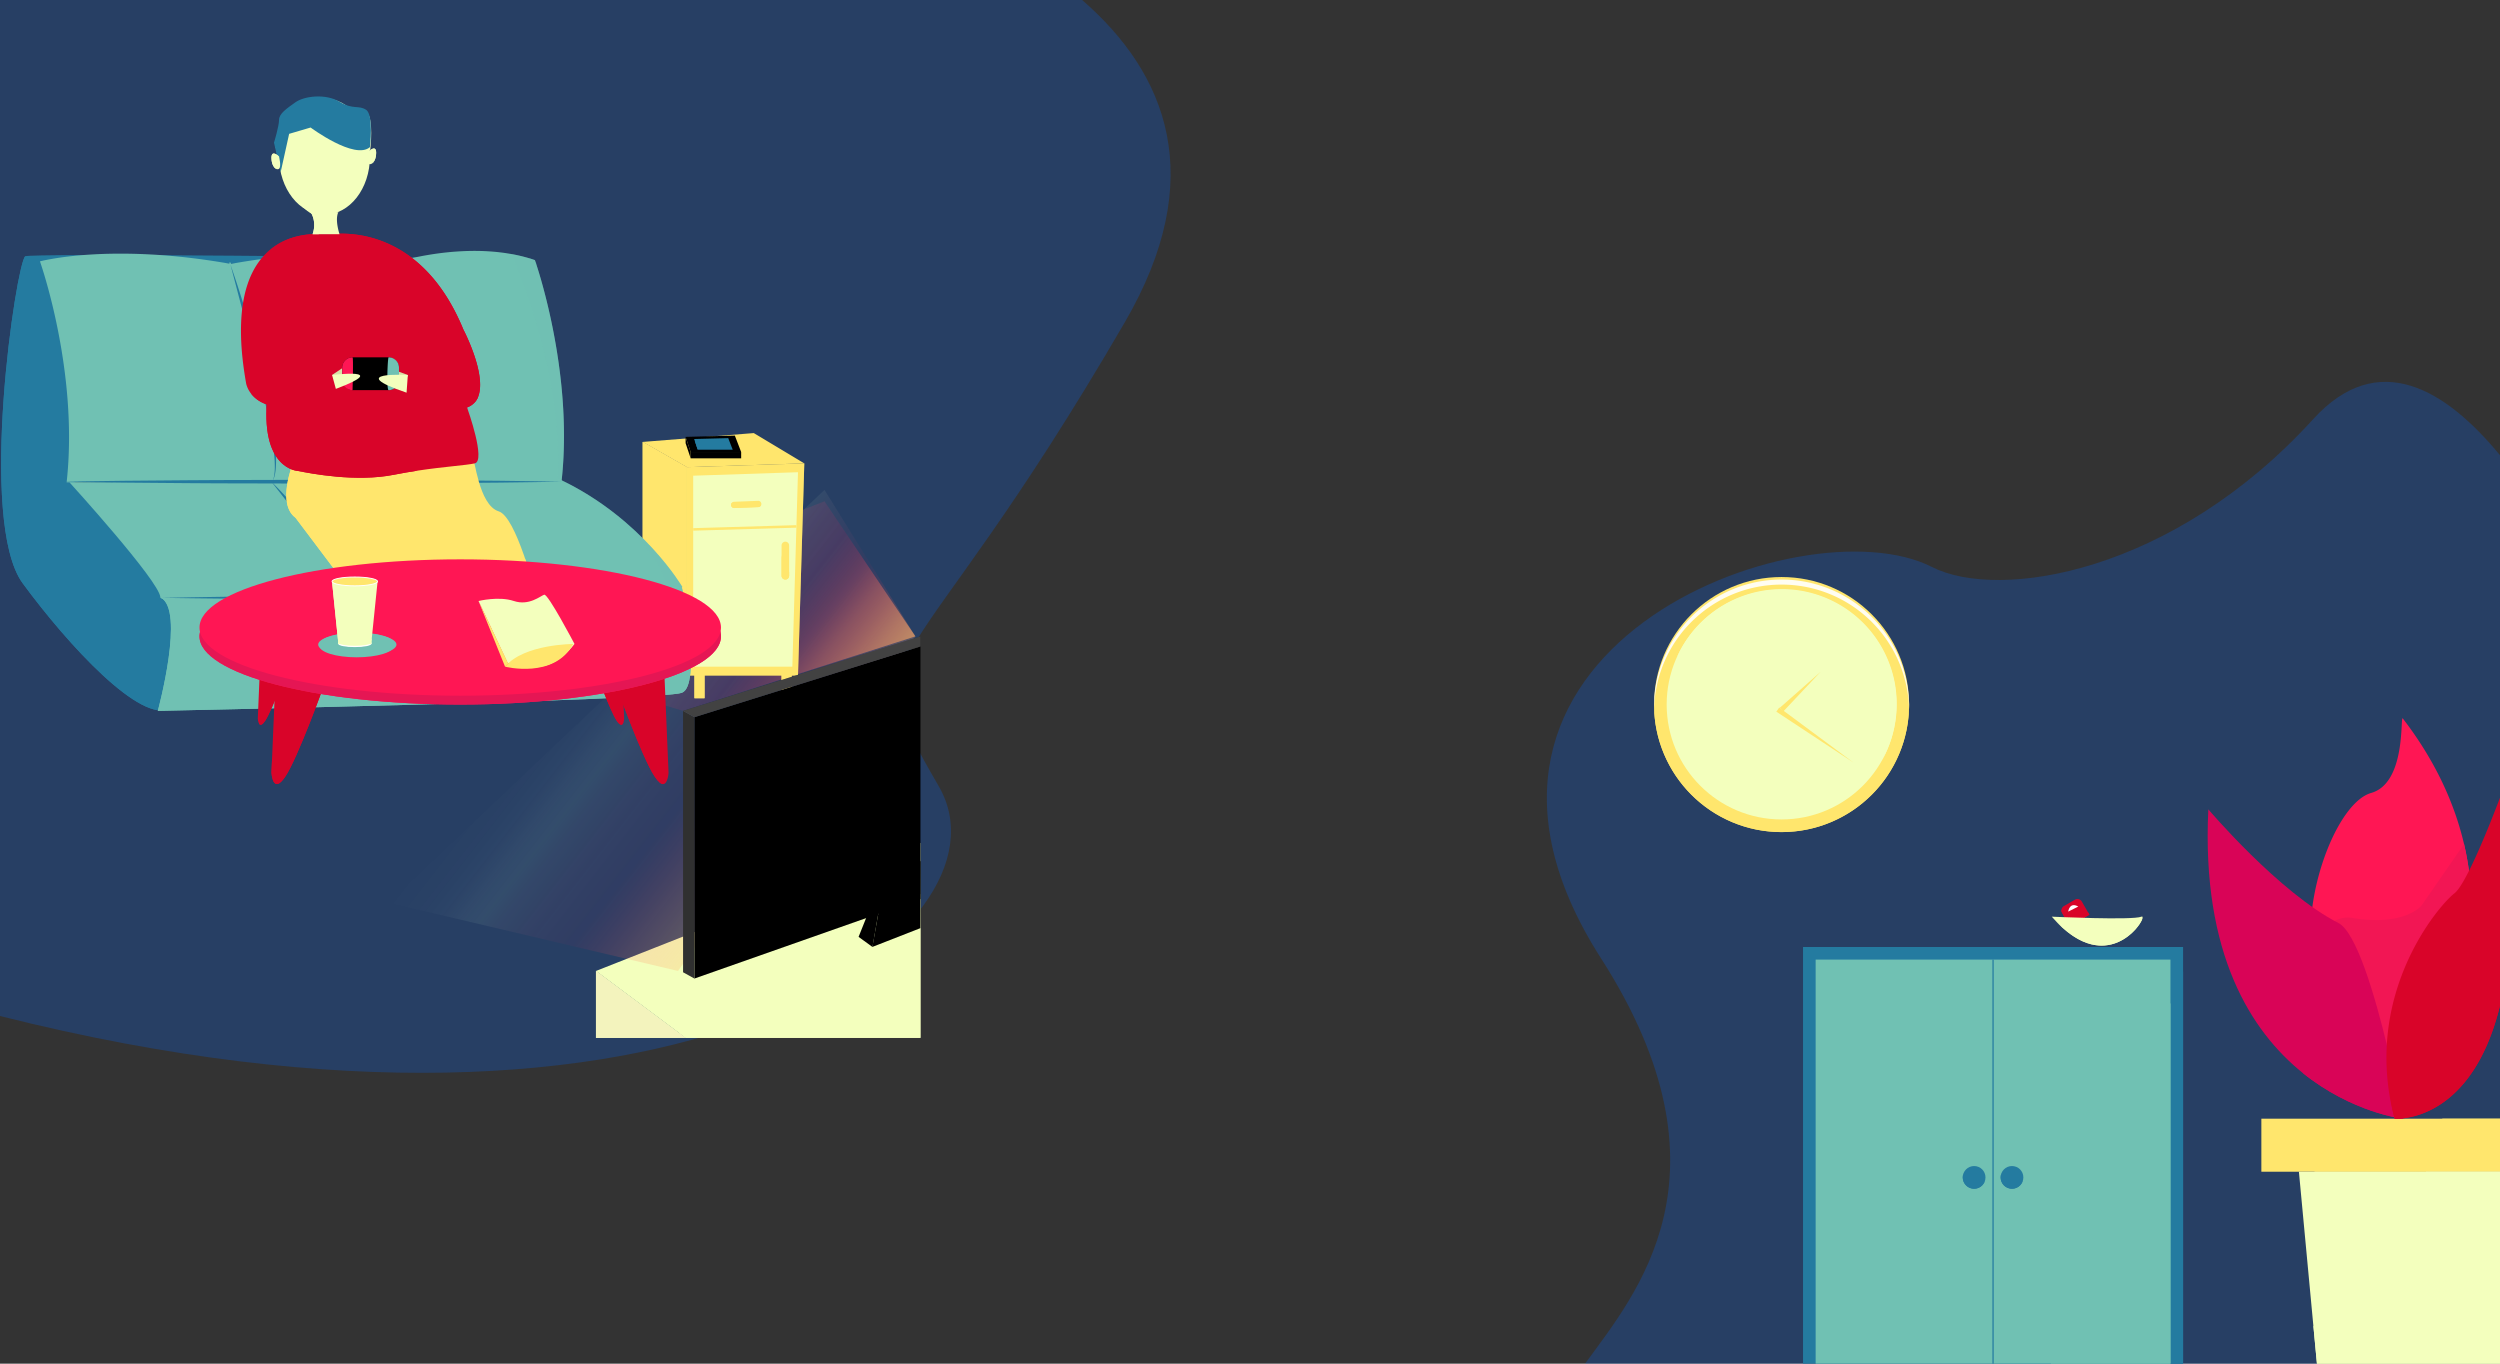 <svg xmlns="http://www.w3.org/2000/svg" xmlns:xlink="http://www.w3.org/1999/xlink" viewBox="0 0 1980 1080"><rect x="0" y="0" width="1980" height="1080" fill="#333333" stroke="none"/><defs><style>.cls-1{isolation:isolate;}.cls-2{fill:#06f;opacity:0.24;}.cls-26,.cls-3,.cls-4{fill:#d90429;}.cls-10,.cls-12,.cls-14,.cls-15,.cls-18,.cls-20,.cls-24,.cls-25,.cls-29,.cls-4,.cls-7,.cls-9{mix-blend-mode:multiply;}.cls-27,.cls-33,.cls-34,.cls-5{fill:#fff;}.cls-6{fill:#ff1654;}.cls-7{fill:#f21654;}.cls-10,.cls-8{fill:#f3ffbd;}.cls-9{fill:#f3f3bd;}.cls-11{opacity:0.43;fill:url(#未命名漸層_97);}.cls-12{fill:url(#未命名漸層_98);}.cls-13,.cls-14,.cls-15{fill:#ffe66d;}.cls-15{opacity:0.51;}.cls-16,.cls-22,.cls-30,.cls-31,.cls-32{fill:none;}.cls-16{stroke:#ffe66d;stroke-width:2px;}.cls-16,.cls-30,.cls-31,.cls-32{stroke-miterlimit:10;}.cls-17,.cls-18{fill:#247ba0;}.cls-19,.cls-20,.cls-21{fill:#70c1b3;}.cls-21{opacity:0.34;}.cls-21,.cls-26,.cls-27{mix-blend-mode:color-dodge;}.cls-23{fill:#e51654;mix-blend-mode:color-burn;}.cls-24{opacity:0.12;}.cls-27{opacity:0.9;}.cls-28,.cls-29{fill:#d90457;}.cls-30{stroke:#247ba0;}.cls-31,.cls-32{stroke:#fff;}.cls-32{stroke-width:0.75px;}.cls-33{opacity:0.26;}.cls-34{opacity:0.19;}</style><linearGradient id="未命名漸層_97" x1="375.35" y1="469.8" x2="676.41" y2="703.71" gradientUnits="userSpaceOnUse"><stop offset="0.25" stop-color="#fff" stop-opacity="0"/><stop offset="0.31" stop-color="#f9fcfa" stop-opacity="0.02"/><stop offset="0.36" stop-color="#e6f3ea" stop-opacity="0.06"/><stop offset="0.4" stop-color="#c6e5d0" stop-opacity="0.15"/><stop offset="0.43" stop-color="#b2dbbf" stop-opacity="0.2"/><stop offset="0.47" stop-color="#c8a2a0" stop-opacity="0.17"/><stop offset="0.56" stop-color="#f03c68" stop-opacity="0.12"/><stop offset="0.61" stop-color="#ff1654" stop-opacity="0.1"/><stop offset="0.65" stop-color="#ff3858" stop-opacity="0.21"/><stop offset="0.71" stop-color="#ff6d5e" stop-opacity="0.39"/><stop offset="0.77" stop-color="#ff9864" stop-opacity="0.54"/><stop offset="0.83" stop-color="#ffba68" stop-opacity="0.65"/><stop offset="0.89" stop-color="#ffd36b" stop-opacity="0.73"/><stop offset="0.94" stop-color="#ffe16c" stop-opacity="0.78"/><stop offset="1" stop-color="#ffe66d" stop-opacity="0.8"/></linearGradient><linearGradient id="未命名漸層_98" x1="344.76" y1="326.28" x2="740.69" y2="633.9" gradientUnits="userSpaceOnUse"><stop offset="0.25" stop-color="#fff" stop-opacity="0"/><stop offset="0.31" stop-color="#f9fcfa" stop-opacity="0.02"/><stop offset="0.36" stop-color="#e6f3ea" stop-opacity="0.06"/><stop offset="0.4" stop-color="#c6e5d0" stop-opacity="0.15"/><stop offset="0.43" stop-color="#b2dbbf" stop-opacity="0.2"/><stop offset="0.47" stop-color="#c8a2a0" stop-opacity="0.17"/><stop offset="0.57" stop-color="#f03c68" stop-opacity="0.12"/><stop offset="0.63" stop-color="#ff1654" stop-opacity="0.1"/><stop offset="0.67" stop-color="#ff3858" stop-opacity="0.21"/><stop offset="0.72" stop-color="#ff6d5e" stop-opacity="0.39"/><stop offset="0.78" stop-color="#ff9864" stop-opacity="0.54"/><stop offset="0.84" stop-color="#ffba68" stop-opacity="0.65"/><stop offset="0.89" stop-color="#ffd36b" stop-opacity="0.73"/><stop offset="0.95" stop-color="#ffe16c" stop-opacity="0.78"/><stop offset="1" stop-color="#ffe66d" stop-opacity="0.8"/></linearGradient></defs><g class="cls-1"><g id="圖層_4" data-name="圖層 4"><path class="cls-2" d="M891,255C715,558,674.85,504,743.66,623,808.43,735,540.78,940.88,0,804.68V0H857.06C924.17,58.33,957.36,140.74,891,255Z"/><path class="cls-2" d="M1980,360.53V1080H1255.41c39.38-54.52,122.64-149.27,12.59-321-157-245,160-362,262-310,53.37,27.21,191,5,302-117C1883.55,275.34,1937.26,308.62,1980,360.53Z"/></g><g id="圖層_2_拷貝" data-name="圖層 2 拷貝"><path class="cls-3" d="M1638,714h10a4,4,0,0,1,4,4v12a0,0,0,0,1,0,0h-18a0,0,0,0,1,0,0V718A4,4,0,0,1,1638,714Z" transform="translate(-140.88 918.23) rotate(-30)"/><path class="cls-4" d="M1632.72,720.51a4,4,0,0,0,.49,2.53l6,10.39,15.58-9-1.09-1.9Z"/><path class="cls-5" d="M1638,722s1-8,8-4Z"/><path class="cls-6" d="M1951,766l-63,94s-46-51-56-99a98.55,98.55,0,0,1-1.85-14.37C1827.31,699,1852.66,635.24,1878,628c28-8,22.8-61.86,25-59,27.34,35.55,41.6,69.8,48.52,99.5C1964.86,725.71,1951,766,1951,766Z"/><path class="cls-7" d="M1951,766l-63,94s-46-51-56-99a98.55,98.55,0,0,1-1.85-14.37c9.67-13.14,20.76-21.64,32.85-19.63,42,7,55-10,55-10l33.52-48.5C1964.86,725.71,1951,766,1951,766Z"/><polygon class="cls-8" points="472 769 472 822 543 822 472 769"/><polygon class="cls-9" points="472 769 472 822 543 822 472 769"/><polygon class="cls-8" points="472 769 543 822 729 822 729 667.57 472 769"/><path class="cls-10" d="M729,708c-1.65.55-25.11,23.75-49,34-38.53,16.54-80.37,45.74-118,62-23.62,10.21-24,14-24,14l5,4H729Z"/><polygon class="cls-11" points="725 504 653 388 308 715 537 769 725 504"/><polygon class="cls-12" points="725 504 653 397 364 510 541 563 725 504"/><rect class="cls-13" x="619" y="532" width="8" height="21"/><rect class="cls-14" x="619" y="532" width="8" height="21"/><rect class="cls-13" x="550" y="532" width="8" height="21"/><rect class="cls-14" x="550" y="532" width="8" height="21"/><polygon class="cls-13" points="509 507 509 350 544 370 544 535 509 507"/><polygon class="cls-14" points="509 507 509 350 544 370 544 535 509 507"/><polyline class="cls-13" points="632 535 637 367 544 370 544 535 632 535"/><polyline class="cls-15" points="632 535 637 367 544 370 544 535 632 535"/><polyline class="cls-8" points="627.54 528 632 374 549 376.75 549 528 627.54 528"/><polygon class="cls-13" points="509 350 544 370 637 367 597 343 509 350"/><line class="cls-16" x1="549" y1="419.29" x2="630.76" y2="416.92"/><line class="cls-15" x1="549" y1="419.29" x2="630.76" y2="416.92"/><path class="cls-13" d="M603,399v.09a2.19,2.19,0,0,1-.13.77,2.49,2.49,0,0,1-2.27,1.74l-19,.74A2.49,2.49,0,0,1,579,400v-.09a2.49,2.49,0,0,1,2.4-2.51l19-.74A2.49,2.49,0,0,1,603,399Z"/><polygon class="cls-14" points="543 351 546 365 585 364 587 363 543 351"/><path class="cls-14" d="M602.86,399.89a2.49,2.49,0,0,1-2.27,1.74l-19,.74A2.49,2.49,0,0,1,579,400v-.09a2.54,2.54,0,0,1,.76-1.81C585.8,399.05,597.3,399.65,602.86,399.89Z"/><path class="cls-13" d="M625,432v24a3,3,0,0,1-6,0V432a3,3,0,0,1,6,0Z"/><path class="cls-14" d="M625,452.89V456a3,3,0,0,1-6,0V439.53c1.29,7.06,2.93,14.47,4,14.47A3.05,3.05,0,0,0,625,452.89Z"/><path class="cls-17" d="M135,561c-23,13-81-50-117-99s-5-254,2-259c.45-.32,5.05-.56,12.94-.71C101.77,200.87,421,205,421,205l4,4H51l8,173,39.51,46.81L134,467C156,486,135,561,135,561Z"/><path class="cls-18" d="M135,561c-23,13-81-50-117-99s-5-254,2-259c.45-.32,4.11,4.15,12,4C25.11,250.42,6.59,390.71,49,417c19.34,12,64.18,56.2,78,56l7-6C156,486,135,561,135,561Z"/><path class="cls-19" d="M444.77,381h-3.24l-117.71.3-119.8.3c-.08.8-.16,1.59-.25,2.39,0,0-.12-.83-.35-2.38h-1.14L52.77,382c9.78-88-21.13-175-21.13-175s55.23-14.89,150,1.82c.18-1.55.62-1.6,1.38.18,0,0,9.72-1.88,24-3.82,12.66-1.72,28.9-3.48,45.11-4,22-.73,44,.81,56.89,7.83,0,0,48.75-16.44,96.25-7.76A126.78,126.78,0,0,1,423.64,206S454.55,293,444.77,381Z"/><path class="cls-20" d="M323.82,381.31,219,383c-.08.8-3.91-.8-4,0,0,0-11.77.55-12-1l10,1c-8-95-22-73.89-22-145,0-28,11-22,16-32.82,12.66-1.72,28.9-3.48,45.11-4L307,237s16,46,22,59C334,306.88,326.43,361.91,323.82,381.31Z"/><path class="cls-21" d="M444.77,381h-3.24c4.28-68.79-19.89-140.18-36.28-179.77A126.78,126.78,0,0,1,423.64,206S454.55,293,444.77,381Z"/><path class="cls-19" d="M540.49,465l-11.81.59c-24,1.19-81.9,3.95-146.44,6.49-32.7,1.3-67.11,2.53-99.71,3.47C199,477.93,127.42,478.41,127,473c-1-13-72-91-72-91l148.06-.76,147-.75,82.79-.43L444,380C509,411,540.49,465,540.49,465Z"/><path class="cls-20" d="M392.24,472.82c-32.7,1.3-67.11,2.53-99.71,3.47L267,458l-28-35c-18-18-25.94-28.32-25.94-41l147-.75,7,8.51Z"/><path class="cls-21" d="M540.49,465l-11.81.59C519.32,429.46,474.51,397.16,441,380h3C509,411,540.49,465,540.49,465Z"/><path class="cls-17" d="M49,381.5c16.5-.34,33-.48,49.5-.73l49.5-.42c16.5-.18,33-.15,49.5-.21L247,380l49.5.13c16.5.08,33,0,49.5.22l49.5.41c16.5.25,33,.4,49.5.74-16.5.34-33,.49-49.5.74l-49.5.41c-16.5.19-33,.14-49.5.22L247,383l-49.5-.14c-16.5-.06-33,0-49.5-.21l-49.5-.42C82,382,65.5,381.84,49,381.5Z"/><path class="cls-19" d="M540,465s16,77.58,0,83.71S125,563,125,563s22-80.65,2-89.83Z"/><path class="cls-20" d="M540,465s16,77.58,0,83.71S125,563,125,563s22-80.65,2-89.83Z"/><path class="cls-17" d="M215,381.59c6.43,6.22,12.48,12.82,18.31,19.59,2.94,3.38,5.77,6.85,8.58,10.33s5.5,7.06,8.16,10.66,5.21,7.29,7.66,11.06,4.82,7.57,6.94,11.54A97.92,97.92,0,0,1,270.38,457c1.53,4.21,2.83,8.67,2.62,13.17a39.69,39.69,0,0,0-4-12.6,127.56,127.56,0,0,0-6.39-11.63q-3.5-5.65-7.28-11.13c-2.49-3.68-5.09-7.29-7.72-10.87-5.23-7.19-10.66-14.24-16.12-21.28Z"/><path class="cls-17" d="M182.5,209.5q7.31,20.87,13.46,42.12t11.45,42.72c3.41,14.35,6.53,28.78,8.76,43.39a217.52,217.52,0,0,1,2.38,22,91.53,91.53,0,0,1-.12,11.11,39.33,39.33,0,0,1-.8,5.51,14.37,14.37,0,0,1-2.13,5.1,14.28,14.28,0,0,0,1.69-5.19,41.59,41.59,0,0,0,.45-5.46,89.21,89.21,0,0,0-.56-11c-.71-7.3-1.91-14.55-3.22-21.77s-2.79-14.42-4.4-21.59-3.23-14.34-5-21.49-3.48-14.29-5.29-21.42-3.66-14.25-5.48-21.38Z"/><path class="cls-13" d="M429,489l-134,2-61-81c-15-11-2-43-2-43s9.57-.48,23.74-1.16c40-1.95,116.78-5.58,118.26-4.84,2,1,5,39,21,44,6.75,2.11,13.85,17.38,19.81,34.34h0C423,462.6,429,489,429,489Z"/><path class="cls-14" d="M429,489l-134,2-61-81c-15-11-2-43-2-43s9.57-.48,23.74-1.16c-1.36,8.55-2.81,22.73,1.26,28.16,6,8,35,41,35,47a135.73,135.73,0,0,1,47-1c21.94,3.56-15-29-12-30,3.91-1.3,26.23,27.91,29,28,26.92.83,53.11,2,60,5l-1.18-3.65C423,462.6,429,489,429,489Z"/><path class="cls-3" d="M376,367c-7,1.56-23.84,2.52-45.17,5.73-6,.89-12.28,2-18.83,3.27-30,6-66-1-76-3,0,0-31-1-24-61l1.6-27.15L216,244l105-7,30,17,19.35,70S385,365,376,367Z"/><path class="cls-4" d="M330.83,372.73c-6,.89-12.28,2-18.83,3.27-30,6-66-1-76-3,0,0-31-1-24-61l1.6-27.15c2.22,18.61,11.5,75.63,42.4,83.15,37,9,59.62.45,74.81,4.72Z"/><path class="cls-17" d="M128,473.5c16.46-.38,32.92-.57,49.37-.86l49.38-.54c16.45-.22,32.91-.23,49.37-.34l49.38-.26h49.37c16.46,0,32.92-.05,49.38.09l49.37.29c16.46.21,32.92.31,49.38.61-16.46.38-32.92.57-49.37.86l-49.38.54c-16.45.23-32.91.23-49.37.34l-49.38.26H276.13c-16.46,0-32.92.05-49.38-.09l-49.37-.29C160.92,473.9,144.46,473.8,128,473.5Z"/><path class="cls-3" d="M492.59,528.1l1.73,41.1s-.53,9.63-5.88,1.61-16.29-38.49-16.29-38.49Z"/><path class="cls-3" d="M529.49,612s-.5,8.92-4.28,9c-1.59,0-3.76-1.53-6.72-6-10-15-30.47-72-30.47-72l24.82-5.13,13.41-2.77Z"/><path class="cls-4" d="M525.21,621c-1.59,0-3.76-1.53-6.72-6-10-15-30.47-72-30.47-72l24.82-5.13C514.87,556.4,520.21,602.34,525.21,621Z"/><path class="cls-4" d="M488.57,528.93l-16.42,3.39s11,30.47,16.29,38.49c2.94,4.41,4.43,3.48,5.16,1.75Z"/><line class="cls-22" x1="493.6" y1="572.56" x2="488.57" y2="528.93"/><path class="cls-3" d="M226.34,532.32s-10.94,30.47-16.29,38.49c-2.27,3.41-3.68,3.63-4.54,2.76l-.14-.17c-1-1.28-1.2-4.2-1.2-4.2l1.73-41.11,3.82.79Z"/><path class="cls-4" d="M226.34,532.32s-10.94,30.47-16.29,38.49c-2.27,3.41-3.68,3.63-4.54,2.76l-.14-.17,4.35-44.52Z"/><path class="cls-3" d="M367,261c-30.53-74.27-84.22-77-102.06-75.73a96.19,96.19,0,0,1-11.39.2c-18.82-.86-78.88,5-58.55,118.53a20.57,20.57,0,0,0,3.78,7.66h0C205.4,320.31,223,330.79,268,311l-3.65-12.4,57.65.9V312l26,10c18.85,4.79,27.59.3,30.77-8C385.52,296.19,367,261,367,261ZM235.24,298.14c-4.17.36-7.62.4-9.24-.14Zm113.42,1.78L354,300A29.25,29.25,0,0,1,348.66,299.92Z"/><path class="cls-3" d="M256.47,543S236,600,226,615s-11-3-11-3l.46-10.81,2.78-66.07,31.64,6.55Z"/><path class="cls-4" d="M256.47,543S236,600,226,615s-11-3-11-3l.46-10.81,34.42-59.52Z"/><ellipse class="cls-6" cx="364.5" cy="504" rx="206.5" ry="54"/><ellipse class="cls-23" cx="364.5" cy="504" rx="206.5" ry="54"/><path class="cls-8" d="M323,297l-11-4s2,7,6,8,5-4,5-4"/><path class="cls-24" d="M323,297l-11-4s2,7,6,8,5-4,5-4"/><path class="cls-8" d="M263,297l9-6S276,301,263,297Z"/><path class="cls-24" d="M263,297l9-6S276,301,263,297Z"/><rect x="271" y="283" width="45" height="26" rx="8.21"/><path class="cls-19" d="M307.79,309c-1.79,0-.79-26,0-26a8.22,8.22,0,0,1,8.21,8.21v9.58A8.22,8.22,0,0,1,307.79,309Z"/><path class="cls-6" d="M279.21,309a8.22,8.22,0,0,1-8.21-8.21v-9.58a8.22,8.22,0,0,1,8.21-8.21C280,283,279.21,309,279.21,309Z"/><g class="cls-25"><path class="cls-3" d="M263,294a58.43,58.43,0,0,1-9.19,3.19c-1.56.44-3.15.76-4.74,1.11s-3.2.56-4.82.77-3.25.3-4.88.4a42.39,42.39,0,0,1-4.91-.09A24.33,24.33,0,0,1,225,297a40.25,40.25,0,0,0,9.51.82,83.86,83.86,0,0,0,9.49-.74c3.17-.36,6.32-.88,9.48-1.41Z"/></g><g class="cls-25"><path class="cls-3" d="M357,300a38.38,38.38,0,0,1-9.08.81,51.45,51.45,0,0,1-9.09-.95c-1.5-.28-3-.69-4.46-1.06s-2.93-.88-4.33-1.51a38.55,38.55,0,0,1-8-4.29c2.89,1,5.67,2,8.55,2.81a86.54,86.54,0,0,0,8.66,2.08c2.91.6,5.85,1,8.81,1.37S354,299.85,357,300Z"/></g><g class="cls-25"><path class="cls-3" d="M228,271.75c.9,3.89,1.72,7.77,2.43,11.7.36,2,.68,3.93.93,5.91a32.69,32.69,0,0,1,.37,6,9.37,9.37,0,0,1-.3,1.58.82.82,0,0,1-.05.14.32.32,0,0,1-.07.11c-.07,0,.07,0-.25.17a.46.46,0,0,1-.54-.23c-.09-.21-.05-.2-.06-.24a.88.88,0,0,1,0-.24l0-.39.1-.75.47-2.94,1-5.87c.65-3.91,1.39-7.82,2-11.74-.41,3.95-1,7.88-1.47,11.81l-.74,5.9-.34,3-.07.74,0,.35v.13s0,0,0-.15a.45.45,0,0,0-.52-.23c-.32.16-.18.12-.25.16l0,.07s0,0,0,0a8.77,8.77,0,0,0,.19-1.35,33,33,0,0,0-.6-5.81c-.33-1.94-.73-3.87-1.17-5.8-.86-3.85-1.84-7.69-2.9-11.49Z"/></g><g class="cls-25"><path class="cls-3" d="M330.34,258c1.92,3.17,3.66,6.4,5.32,9.68s3.21,6.62,4.59,10c.71,1.69,1.31,3.43,1.95,5.15s1.14,3.5,1.56,5.29A34.56,34.56,0,0,1,345,299a34.18,34.18,0,0,0-1.73-10.76c-.49-1.75-1.16-3.45-1.78-5.16s-1.37-3.37-2.16-5q-2.28-5-5-9.71c-1.79-3.17-3.68-6.3-5.68-9.31Z"/></g><path class="cls-4" d="M378.77,314c-3.18,8.34-11.92,12.83-30.77,8l-26-10v-2.39c12.67,3.07,47.86,11.35,49.5,8.89A49.47,49.47,0,0,0,378.77,314Z"/><path class="cls-4" d="M268,311c-45,19.79-62.6,9.31-69.21.66A122.41,122.41,0,0,0,268,311Z"/><path class="cls-26" d="M234.24,299.14,225,299C226.62,299.54,230.07,299.5,234.24,299.14Z"/><path class="cls-26" d="M367,261c-30.53-74.27-84.22-77-102.06-75.73a96.19,96.19,0,0,1-11.39.2c-9.3-.43-28.67.8-43.44,15.84,14.63-14.1,33.35-15.26,42.44-14.84a96.19,96.19,0,0,0,11.39-.2C281.78,185,335.47,187.73,366,262c0,0,18.52,35.19,11.77,53a15.09,15.09,0,0,1-2.86,4.78,14.76,14.76,0,0,0,3.86-5.78C385.52,296.19,367,261,367,261Z"/><path class="cls-26" d="M353,301l-5.34-.08A29.25,29.25,0,0,0,353,301Z"/><path class="cls-8" d="M268.9,185.48H247.59C251.18,175,246,168,246,168a23.39,23.39,0,0,0,4.62.74c7.47.58,17.38-.74,17.38-.74C265,174,268.9,185.48,268.9,185.48Z"/><path class="cls-10" d="M252.48,185.48h-4.89C251.18,175,246,168,246,168a23.39,23.39,0,0,0,4.62.74C251.48,172.77,252.89,180.37,252.48,185.48Z"/><path class="cls-10" d="M239,163s17,20,32,1S239,163,239,163Z"/><ellipse class="cls-8" cx="257" cy="124" rx="36" ry="46"/><ellipse class="cls-6" cx="364.5" cy="497" rx="206.5" ry="54"/><path class="cls-10" d="M246.72,103s34.65,26,46.54,15.51c0,0,3-25.51-3-29.51s-10.11.17-20.9-6.42S241.77,78,234.83,83,222,92,222,97s-4,18-4,18l5.26,23.28L229.88,108Z"/><path class="cls-8" d="M291.91,120s6-6,6,1-4,10.3-6,8.65S291.91,120,291.91,120Z"/><path class="cls-10" d="M291.91,120s0,.07,0,.16c1.7-1.36,5-3.38,5,1.84a12,12,0,0,1-2.14,7.42c1.63-1.22,3.14-4.12,3.14-8.42C297.91,114,291.91,120,291.91,120Z"/><polygon points="587 358 547 358 543 346 582 345 587 358"/><polygon points="543 346 547 358 547 363 543 351 543 346"/><rect x="547" y="358" width="40" height="5"/><polygon points="729 512 550 568 550 775 729 712 729 512"/><polygon points="550 775 541 770 541 563 550 568 550 775"/><polygon points="729 504 541 563 550 568 729 512 729 504"/><polygon points="702 687 680 742 691 750 702 687"/><polygon points="728.95 735.09 690.92 749.96 702.07 686.98 729.08 682.04 728.95 735.09"/><circle class="cls-13" cx="1411" cy="558" r="101"/><path class="cls-14" d="M1411,653a101,101,0,0,1-101-98c0,1,0,2,0,3a101,101,0,0,0,202,0c0-1,0-2,0-3A101,101,0,0,1,1411,653Z"/><path class="cls-27" d="M1411,463a101,101,0,0,1,101,99c0-.67,0-1.33,0-2a101,101,0,0,0-202,0c0,.67,0,1.33,0,2A101,101,0,0,1,1411,463Z"/><circle class="cls-8" cx="1411" cy="558" r="91"/><path class="cls-10" d="M1408,473a91,91,0,0,1,82.9,128.52,91,91,0,1,0-162.8-81A91.07,91.07,0,0,1,1408,473Z"/><rect class="cls-17" x="1428" y="750" width="301" height="330"/><polygon class="cls-18" points="1729 769.36 1729 1080 1583.6 1080 1729 769.36"/><rect class="cls-19" x="1438" y="760" width="281" height="320"/><polygon class="cls-20" points="1719 794.17 1719 1080 1624.24 1080 1719 794.17"/><rect class="cls-13" x="1791" y="886" width="189" height="42"/><path class="cls-14" d="M1934.57,886H1980v42H1832.41C1859.73,916.72,1900.22,900,1934.57,886Z"/><polygon class="cls-8" points="1980 928 1980 1080 1835 1080 1832.23 1050.54 1820.73 928 1980 928"/><polygon class="cls-10" points="1980 928 1980 1080 1835 1080 1832.23 1050.54 1921.54 928 1980 928"/><path class="cls-28" d="M1903,886s-40-4.61-79.32-36.28c-40.51-32.64-80.26-94-74.68-208.72,0,0,56,66,103,90,14.2,7.25,28.85,57,38.78,98.16C1898.21,860,1903,886,1903,886Z"/><path class="cls-29" d="M1903,886s-40-4.61-79.32-36.28c22.37-2.69,45.6-10.74,67.1-20.56C1898.21,860,1903,886,1903,886Z"/><path class="cls-3" d="M1980,631.79V796.47c0,.17-.08.33-.13.51-.41,1.67-.84,3.32-1.27,4.93v0q-.66,2.42-1.35,4.74c-.3,1-.61,2-.93,3-.4,1.28-.81,2.54-1.22,3.78-13,38.88-32.94,57-49.45,65.38l-1.85.9c-1.23.58-2.43,1.11-3.62,1.59l-1.49.59c-.74.27-1.46.53-2.17.77l-1.24.42-1.25.38-1.35.39-1.53.4c-2,.5-3.86.86-5.52,1.11l-1.13.17a40.26,40.26,0,0,1-8,.4c-.14-.52-.27-1-.4-1.57-25.22-97.39,35.95-167.79,47.72-176.77C1953.19,700.54,1972.33,652,1980,631.79Z"/><line class="cls-30" x1="1578.5" y1="760" x2="1578.5" y2="1080"/><path class="cls-8" d="M1625,726s64,3,71,0S1671,779,1625,726Z"/><path class="cls-10" d="M1629.46,730.84c38.35,39.21,66,3.44,67.43-3.75C1689.59,737.81,1663.84,759.09,1629.46,730.84Z"/><polygon class="cls-17" points="580.23 356 552.54 356 550.3 349.28 549.77 347.69 576.77 347 580.07 355.59 580.23 356"/><polygon class="cls-18" points="580.23 356 552.54 356 550.3 349.28 580.07 355.59 580.23 356"/><path class="cls-8" d="M263,297s48-6,3,11Z"/><path class="cls-8" d="M323,297s-51-3-1,14Z"/><ellipse class="cls-19" cx="283" cy="509.5" rx="29" ry="8.5"/><ellipse class="cls-20" cx="282.5" cy="511.5" rx="29.5" ry="9.09"/><ellipse class="cls-19" cx="283" cy="510.5" rx="31" ry="9.09"/><ellipse class="cls-20" cx="281" cy="510" rx="13" ry="5"/><ellipse class="cls-8" cx="281" cy="509.5" rx="12.86" ry="2.5"/><ellipse class="cls-10" cx="281" cy="509.5" rx="12.86" ry="2.5"/><ellipse class="cls-31" cx="281" cy="509.5" rx="12.86" ry="2.5"/><polygon class="cls-8" points="299 461 294.42 505.91 294 510 268 510 263 461 299 461"/><path class="cls-10" d="M294.42,505.91,294,510H268l-5-49h2.78C268.2,472.36,276.55,504.14,294.42,505.91Z"/><path class="cls-8" d="M379,476s16-4,28,0,21-4,24-5,24,39,24,39-12,17-28,18-25-3-25-3Z"/><path class="cls-13" d="M455,510c-1,0-40,0-55,18,0,0,39,10,54-18"/><polygon class="cls-13" points="379 476 400 528 402.5 525.5 379 476"/><path class="cls-17" d="M246,101s35,26,47,15.51c0,0,3-25.51-3-29.51s-10.2.17-21.1-6.42S241,76,234,81s-13,9-13,14-4,18-4,18l5.31,23.28L229,106Z"/><path class="cls-8" d="M221,124s-6-6-6,1,4,10.31,6,8.65S221,124,221,124Z"/><path class="cls-10" d="M217,127c0-4.38,2.35-3.67,4.11-2.52L221,124s-6-6-6,1c0,4.77,1.86,7.82,3.68,8.76A12.71,12.71,0,0,1,217,127Z"/><ellipse class="cls-13" cx="281" cy="460.5" rx="18" ry="3.5"/><ellipse class="cls-32" cx="281" cy="460.5" rx="18" ry="3.5"/><polygon class="cls-33" points="729 504 541 563 550 568 729 512 729 504"/><polygon class="cls-34" points="550 775 541 770 541 563 550 568 550 775"/><circle class="cls-17" cx="1593.5" cy="932.5" r="9"/><circle class="cls-17" cx="1563.5" cy="932.5" r="9"/><path class="cls-18" d="M1564,940a9,9,0,0,1-9-9,9.17,9.17,0,0,1,.26-2.11,8.84,8.84,0,0,0-.76,3.61,9,9,0,0,0,17.74,2.11A9,9,0,0,1,1564,940Z"/><path class="cls-18" d="M1594,940a9,9,0,0,1-9-9,9.17,9.17,0,0,1,.26-2.11,8.84,8.84,0,0,0-.76,3.61,9,9,0,0,0,17.74,2.11A9,9,0,0,1,1594,940Z"/><polygon class="cls-13" points="1409.61 560.56 1442 532 1412.39 563.44 1409.61 560.56"/><polygon class="cls-13" points="1409.15 560.36 1468 604 1406.85 563.64 1409.15 560.36"/><path class="cls-4" d="M1980,664.74V796.47c0,.17-.08.33-.13.51-.41,1.67-.84,3.31-1.27,4.93v0q-.66,2.42-1.35,4.74c-.3,1-.61,2-.93,3-.4,1.28-.81,2.54-1.22,3.78-13,38.88-32.94,57-49.45,65.38l-1.85.9c-1.23.58-2.43,1.11-3.62,1.59l-1.49.59c-.74.27-1.46.53-2.17.77l-1.24.42-1.25.38-1.35.39-1.53.4c-2,.5-3.86.86-5.52,1.11l-1.13.17a40.26,40.26,0,0,1-8,.4c-.14-.52-.27-1-.4-1.57-4.36-17.39-5.28-40.24-5.14-55.42C1926.64,783.16,1959.28,715.07,1980,664.74Z"/></g></g></svg>